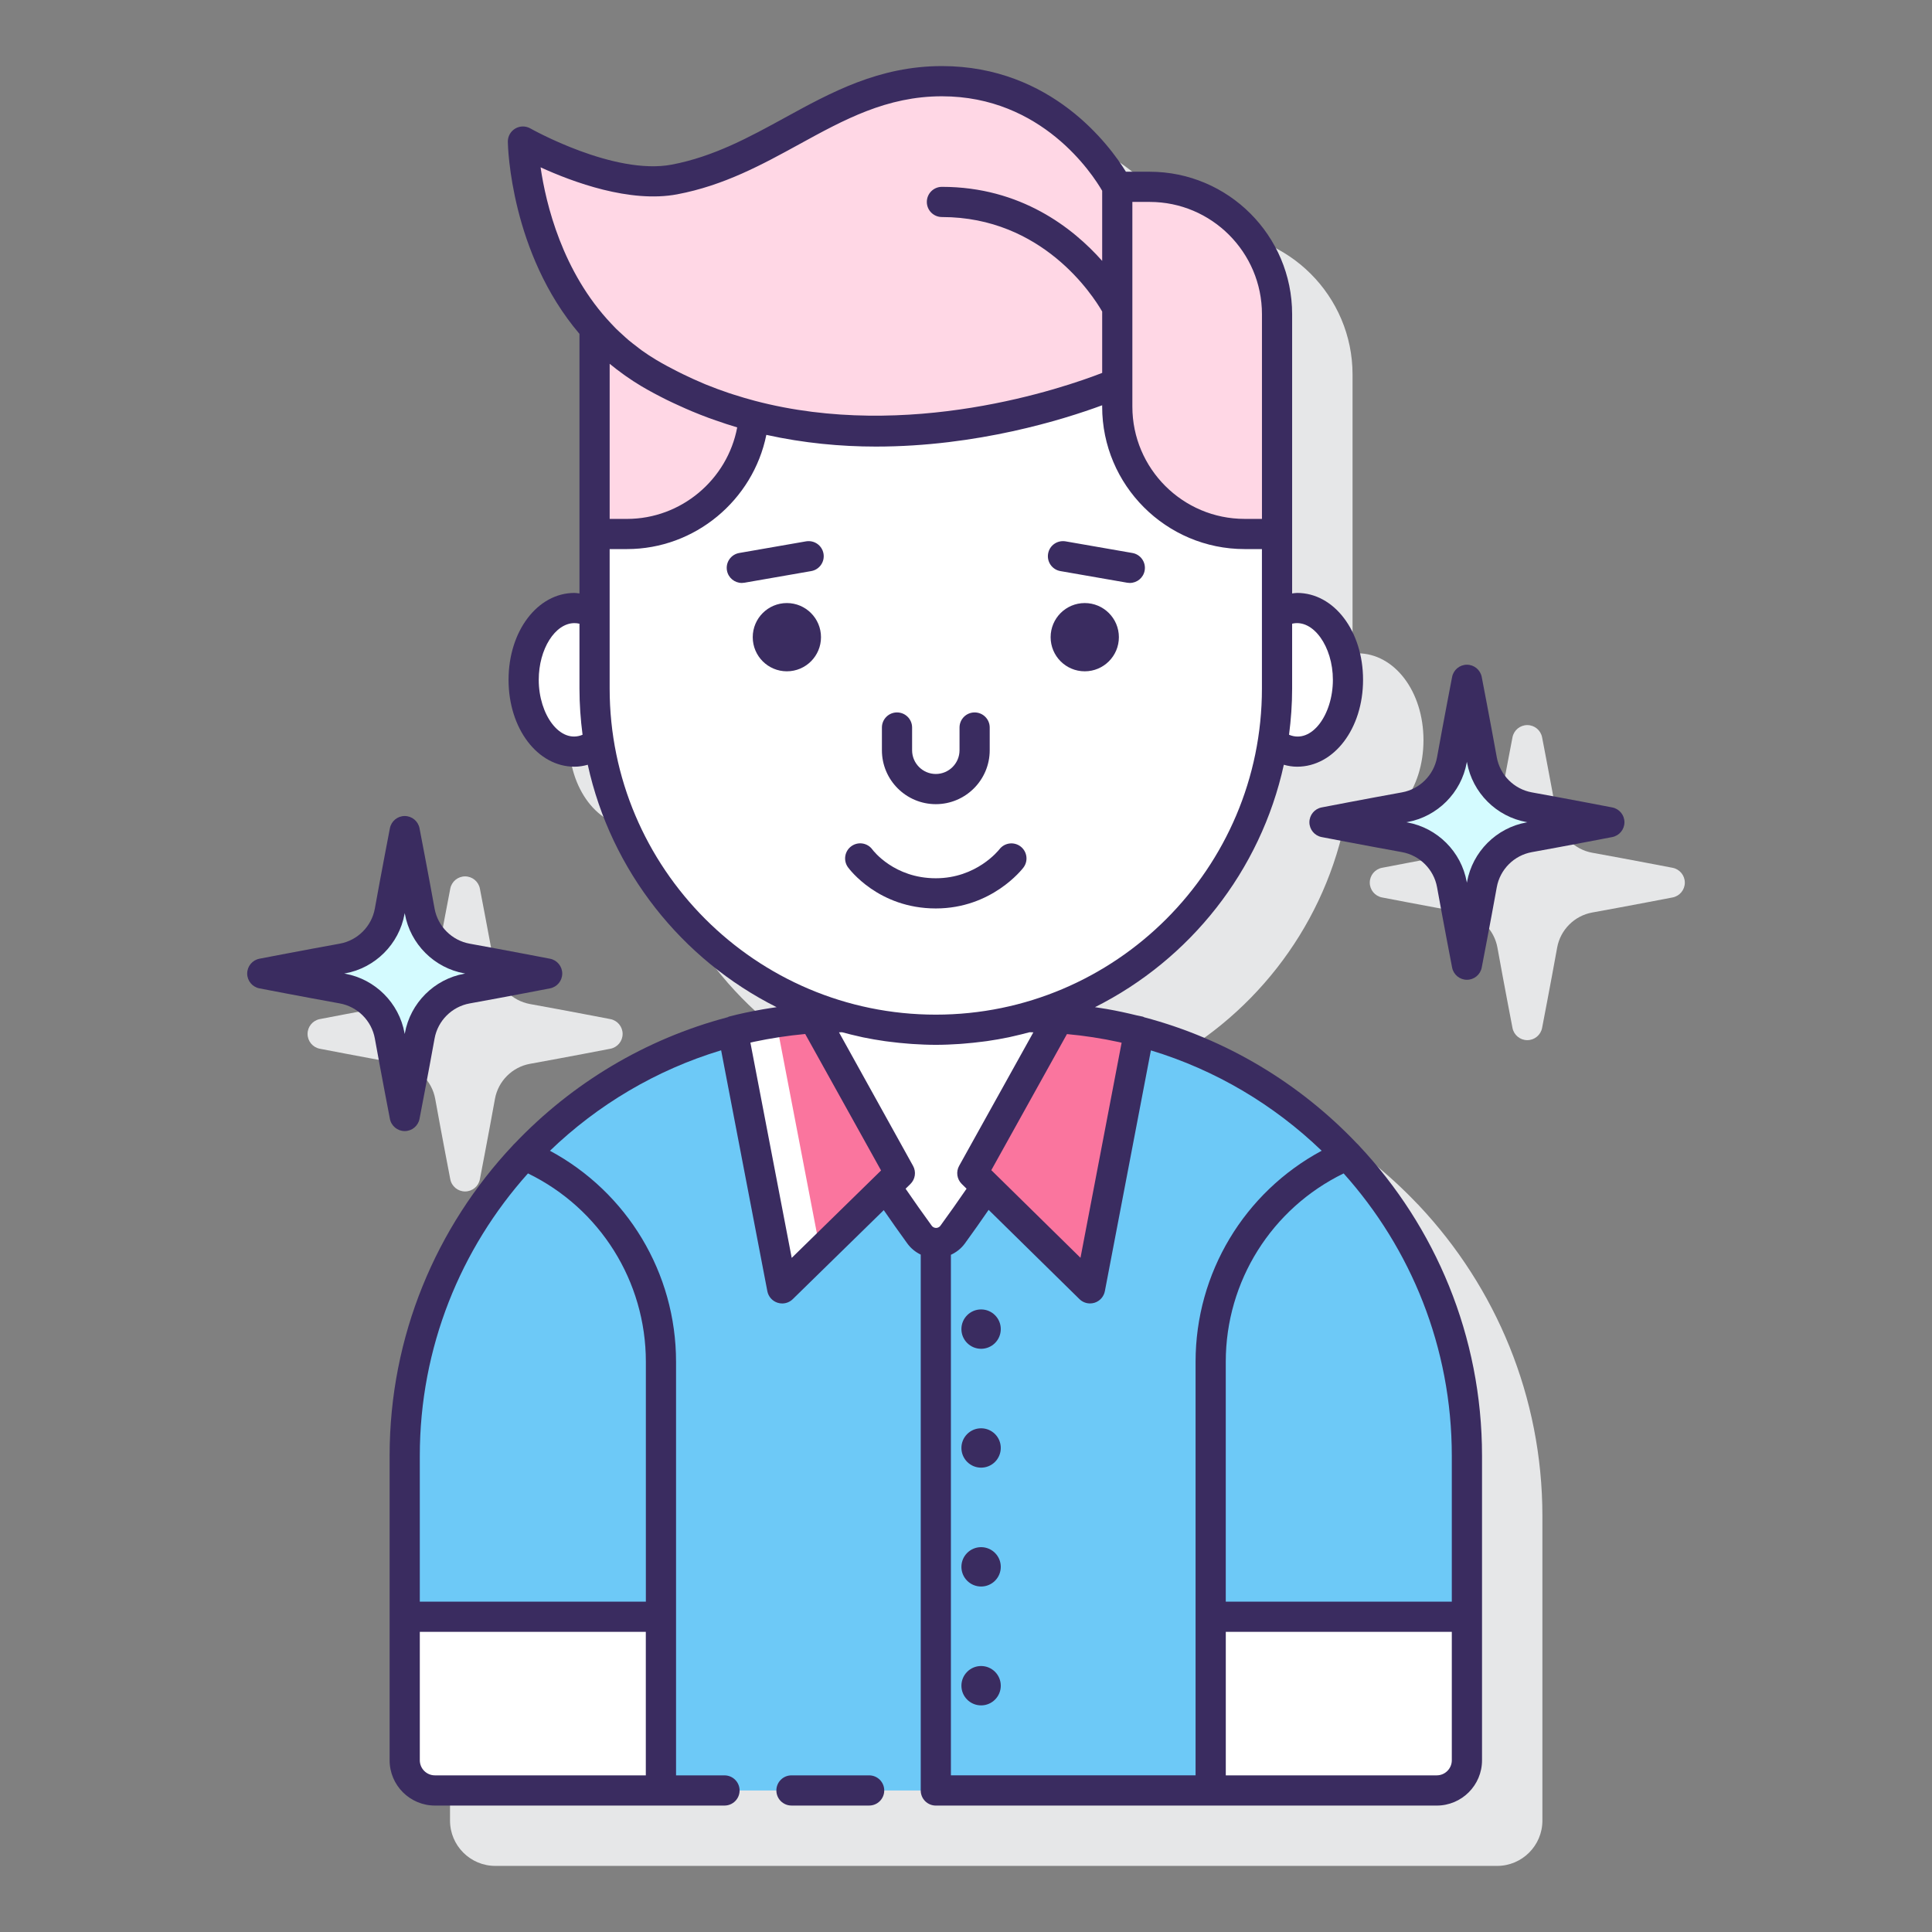 <svg id="Layer_1" enable-background="new 0 0 128 128" height="512" viewBox="0 0 128 128" width="512" xmlns="http://www.w3.org/2000/svg"><rect x="0" y="0" width="128" height="128" fill="#808080" stroke="none"/><path d="m93.901 79.757c-3.796-3.993-8.67-6.95-14.156-8.389-.007-.002-.013-.008-.02-.01-.026-.007-.052-.012-.077-.018-.1-.026-.202-.046-.302-.071-.344-.085-.689-.168-1.039-.24-.356-.075-.717-.138-1.078-.2-.087-.015-.173-.033-.26-.047-.134-.022-.267-.045-.401-.065 6.274-3.155 10.955-9.023 12.493-16.056.29.081.583.135.879.135 2.45 0 4.369-2.529 4.369-5.757s-1.919-5.756-4.369-5.756c-.111 0-.22.012-.33.023v-3.927-3.183-11.38c0-5.204-4.233-9.438-9.438-9.438h-1.574c-1.067-1.726-4.918-7-12.191-7-4.167 0-7.345 1.742-10.418 3.427-2.309 1.266-4.696 2.575-7.488 3.103-3.823.719-9.303-2.367-9.358-2.398-.313-.178-.695-.175-1.005.009s-.496.519-.49.878c.006.364.198 7.371 4.746 12.723v10.076 3.183 3.927c-.11-.011-.219-.023-.33-.023-2.449 0-4.368 2.528-4.368 5.756s1.919 5.757 4.368 5.757c.295 0 .589-.054.879-.135 1.538 7.034 6.219 12.902 12.493 16.056-.13.019-.258.042-.388.063-.158.025-.31.056-.466.083-.282.05-.566.098-.846.156-.495.101-.979.211-1.437.333-.008.002-.013.008-.021.01-5.495 1.437-10.376 4.397-14.177 8.395-.049.041-.09.087-.131.137-5.051 5.38-8.155 12.61-8.155 20.554v10.666 9.507c0 1.654 1.346 3 3 3h66.373c1.654 0 3-1.346 3-3v-9.507-10.666c0-7.944-3.103-15.173-8.154-20.554-.043-.049-.084-.096-.133-.137z" fill="#e6e7e8"/><path d="m30.813 78.937c.479 0 .891-.34.981-.81 0 0 .566-2.928.998-5.323.212-1.178 1.146-2.112 2.324-2.324 2.396-.432 5.323-.998 5.323-.998.471-.091.811-.503.811-.982s-.34-.891-.811-.982c0 0-2.928-.565-5.322-.997-1.179-.213-2.113-1.147-2.325-2.325-.432-2.396-.998-5.323-.998-5.323-.091-.47-.502-.81-.981-.81s-.891.34-.981.81c0 0-.566 2.928-.998 5.323-.212 1.178-1.147 2.112-2.324 2.324-2.395.432-5.322.998-5.322.998-.471.091-.811.503-.811.982s.34.891.811.982c0 0 2.928.565 5.322.997 1.178.213 2.112 1.147 2.324 2.324.432 2.396.998 5.324.998 5.324.09.47.501.81.981.81z" fill="#e6e7e8"/><path d="m110.813 57.494s-2.928-.565-5.323-.997c-1.178-.213-2.112-1.147-2.324-2.324-.432-2.396-.998-5.324-.998-5.324-.091-.47-.502-.81-.981-.81s-.891.34-.981.81c0 0-.566 2.928-.998 5.323-.212 1.178-1.146 2.112-2.324 2.324-2.396.432-5.322.998-5.322.998-.471.091-.811.503-.811.982s.34.891.811.982c0 0 2.927.565 5.322.997 1.178.213 2.112 1.147 2.324 2.324.432 2.396.998 5.324.998 5.324.091.47.502.81.981.81s.891-.34.981-.81c0 0 .566-2.928.998-5.323.212-1.178 1.146-2.112 2.324-2.324 2.396-.432 5.323-.998 5.323-.998.471-.091.811-.503.811-.982s-.34-.891-.811-.982z" fill="#e6e7e8"/><path d="m85.938 40.282c-.473 0-.922.14-1.33.388v4.709c0 1.289-.114 2.552-.321 3.782.49.392 1.048.634 1.651.634 1.861 0 3.369-2.13 3.369-4.757s-1.508-4.756-3.369-4.756z" fill="#fff"/><path d="m39.391 45.38v-4.71c-.408-.248-.857-.388-1.33-.388-1.861 0-3.369 2.13-3.369 4.757s1.508 4.757 3.369 4.757c.603 0 1.161-.242 1.651-.634-.207-1.231-.321-2.493-.321-3.782z" fill="#fff"/><path d="m68.124 67.387h-.051c-1.933.541-3.969.837-6.073.837-2.105 0-4.14-.295-6.073-.837h-.051c-16.05 0-29.062 13.011-29.062 29.062v20.173c0 1.105.895 2 2 2h66.373c1.105 0 2-.895 2-2v-20.173c-.001-16.051-13.012-29.062-29.063-29.062z" fill="#6dc9f7"/><path d="m26.813 107.114v9.507c0 1.105.895 2 2 2h14.974v-11.507z" fill="#fff"/><path d="m70.662 66.501c-2.668 1.108-5.593 1.722-8.662 1.722-3.05 0-5.958-.608-8.613-1.703l6.23 11.208-.916.897c.842 1.253 1.625 2.353 2.219 3.168.545.748 1.653.748 2.198 0 .594-.814 1.377-1.914 2.219-3.168l-.916-.897z" fill="#fff"/><path d="m48.548 68.32 3.273 17.036 7.797-7.627-5.713-10.268c-1.838.123-3.629.41-5.357.859z" fill="#fff"/><path d="m51.531 68.233 2.815 14.652 5.271-5.157-5.563-9.997c-.853.132-1.695.298-2.523.502z" fill="#fa759e"/><path d="m70.127 67.464-5.694 10.242 7.784 7.65 3.256-17.029c-1.724-.45-3.513-.738-5.346-.863z" fill="#fa759e"/><path d="m82.46 35.434c-4.66 0-8.438-3.799-8.438-8.485v-1.571s-12.003 5.339-24.077 2.211c-.327 4.386-3.961 7.844-8.406 7.844h-2.148v10.057c0 12.555 10.122 22.733 22.608 22.733 12.486 0 22.608-10.178 22.608-22.733v-10.056z" fill="#fff"/><path d="m80.213 107.114v11.507h14.974c1.105 0 2-.895 2-2v-9.507z" fill="#fff"/><path d="m42.982 24.712c-1.429-.847-2.609-1.871-3.591-2.98v13.647h2.148c4.445 0 8.079-3.44 8.406-7.801-2.348-.606-4.698-1.523-6.963-2.866z" fill="#ffd7e5"/><path d="m76.17 12.378h-2.148v14.562c0 4.66 3.778 8.438 8.438 8.438h2.148v-14.562c0-4.66-3.778-8.438-8.438-8.438z" fill="#ffd7e5"/><path d="m62.405 5.378c-7.003 0-11.045 5.25-17.721 6.512-4.237.801-10.039-2.512-10.039-2.512s.188 10.502 8.337 15.333c13.917 8.25 31.04.667 31.04.667v-13s-3.62-7-11.617-7z" fill="#ffd7e5"/><path d="m36.25 64.5s-2.921-.564-5.311-.995c-1.596-.288-2.843-1.535-3.131-3.131-.431-2.39-.995-5.311-.995-5.311s-.564 2.921-.995 5.311c-.288 1.596-1.535 2.843-3.131 3.131-2.39.431-5.311.995-5.311.995s2.921.564 5.311.995c1.596.288 2.843 1.535 3.131 3.131.431 2.39.995 5.311.995 5.311s.564-2.921.995-5.311c.288-1.596 1.535-2.843 3.131-3.131 2.391-.431 5.311-.995 5.311-.995z" fill="#d4fbff"/><path d="m106.623 54.476s-2.921-.564-5.311-.995c-1.596-.288-2.843-1.535-3.131-3.131-.431-2.39-.995-5.311-.995-5.311s-.564 2.921-.995 5.311c-.288 1.596-1.535 2.843-3.131 3.131-2.39.431-5.311.995-5.311.995s2.921.564 5.311.995c1.596.288 2.843 1.535 3.131 3.131.431 2.39.995 5.311.995 5.311s.564-2.921.995-5.311c.288-1.596 1.535-2.843 3.131-3.131 2.39-.431 5.311-.995 5.311-.995z" fill="#d4fbff"/><g fill="#3a2c60"><path d="m57.583 117.622h-5.146c-.553 0-1 .448-1 1s.447 1 1 1h5.146c.553 0 1-.448 1-1s-.447-1-1-1z"/><path d="m89.893 75.752c-3.779-3.971-8.629-6.91-14.084-8.354-.03-.011-.053-.032-.084-.04-.141-.037-.289-.057-.431-.091-.646-.159-1.299-.3-1.962-.416-.108-.018-.216-.033-.324-.051-.154-.025-.308-.049-.463-.072 6.283-3.151 10.971-9.022 12.512-16.061.29.083.584.129.88.129 2.45 0 4.369-2.529 4.369-5.757s-1.919-5.756-4.369-5.756c-.112 0-.22.023-.33.034v-3.938-3.183-11.38c0-5.204-4.233-9.438-9.438-9.438h-1.574c-1.067-1.726-4.918-7-12.191-7-4.167 0-7.345 1.742-10.418 3.427-2.309 1.266-4.696 2.575-7.488 3.103-3.823.719-9.303-2.367-9.358-2.398-.313-.178-.695-.175-1.005.009s-.496.519-.49.878c.006.364.198 7.371 4.746 12.723v13.259 3.938c-.11-.011-.219-.034-.33-.034-2.449 0-4.368 2.528-4.368 5.756s1.919 5.757 4.368 5.757c.296 0 .59-.046.88-.129 1.541 7.039 6.23 12.909 12.512 16.061-.009.001-.018.003-.027.004-.3.044-.599.088-.893.14-.022.004-.043.008-.065.012-.755.133-1.49.287-2.172.468-.032.008-.056.03-.086.042-5.463 1.442-10.32 4.383-14.104 8.359-.053.043-.097.091-.14.145-5.052 5.378-8.153 12.607-8.153 20.552v10.666 9.507c0 1.654 1.346 3 3 3h14.974 4.213c.553 0 1-.448 1-1s-.447-1-1-1h-3.21v-27.4c0-5.892-3.238-11.228-8.354-13.982 3.163-3.044 7.033-5.355 11.341-6.656l3.062 15.961c.069.361.332.656.684.766.099.031.199.046.299.046.258 0 .51-.1.699-.285l6.03-5.898c.506.733 1.024 1.471 1.562 2.21.236.324.542.57.888.736v35.503c0 .552.447 1 1 1h18.213 14.974c1.654 0 3-1.346 3-3v-9.507-10.668c0-7.944-3.101-15.173-8.152-20.551-.046-.054-.09-.103-.143-.146zm-10.683 14.469v27.4h-16.21v-34.488c.361-.166.681-.415.926-.751.539-.74 1.062-1.484 1.573-2.226l6.017 5.913c.19.187.443.287.701.287.1 0 .2-.015.298-.045.353-.11.615-.405.685-.767l3.05-15.953c4.297 1.302 8.158 3.611 11.314 6.649-5.116 2.753-8.354 8.09-8.354 13.981zm-4.9-21.139-2.725 14.251-5.908-5.807.681-1.225 4.33-7.79c1.164.105 2.309.284 3.426.526.066.014.131.03.196.045zm13.997-24.043c0 2.317-1.413 4.271-2.905 3.64.131-1.004.205-2.025.205-3.064v-.235-4.058c1.386-.333 2.7 1.506 2.7 3.717zm-4.699-24.223v13.562h-1.148c-4.102 0-7.438-3.337-7.438-7.438v-1.562-12h1.148c4.101 0 7.438 3.337 7.438 7.438zm-38.738-7.943c3.104-.586 5.633-1.973 8.078-3.313 2.983-1.636 5.802-3.181 9.457-3.181 6.625 0 9.973 5.149 10.617 6.259v4.647c-1.932-2.177-5.39-4.906-10.617-4.906-.553 0-1 .448-1 1s.447 1 1 1c6.652 0 9.992 5.179 10.617 6.261v4.066c-2.544.989-12.835 4.539-23.028 1.844-.471-.125-.936-.262-1.394-.41-.095-.031-.19-.06-.284-.091-.532-.179-1.056-.372-1.57-.582-.05-.021-.1-.044-.151-.065-.456-.19-.902-.395-1.342-.609-.112-.055-.223-.108-.335-.165-.485-.245-.963-.501-1.427-.776-.333-.198-.65-.407-.956-.625-.13-.092-.253-.194-.38-.291-.173-.132-.347-.263-.51-.401-.133-.112-.26-.232-.389-.349-.151-.137-.304-.274-.447-.415-.108-.107-.211-.221-.317-.332-3.241-3.428-4.323-7.927-4.677-10.353 2.136.976 5.924 2.38 9.055 1.787zm-4.479 11.228c.294.244.603.48.923.709.057.041.113.081.17.121.318.221.644.438.988.642.555.329 1.128.633 1.711.923.268.134.538.254.808.378.285.13.57.259.861.38.374.156.747.303 1.123.442.148.054.296.106.445.157.474.166.947.323 1.422.462-.649 3.46-3.712 6.064-7.302 6.064h-1.148v-10.278zm-4.698 20.938c0-2.036 1.085-3.756 2.368-3.756.11 0 .221.013.33.04v4.058.235c0 1.039.075 2.06.205 3.064-1.484.623-2.903-1.323-2.903-3.641zm4.698.576v-9.237h1.148c4.51 0 8.356-3.243 9.233-7.567 2.474.547 4.926.776 7.261.776 6.704 0 12.433-1.792 14.988-2.736v.089c0 5.204 4.234 9.438 9.438 9.438h1.147v9.237c0 11.915-9.693 21.608-21.608 21.608s-21.607-9.693-21.607-21.608zm-11.578 72.007c-.552 0-1-.449-1-1v-8.507h14.974v9.507zm13.977-27.401v15.893h-14.977v-9.666c0-7.181 2.714-13.738 7.167-18.707 4.764 2.32 7.81 7.139 7.81 12.48zm9.663-6.882-2.737-14.263c.081-.018.16-.038.241-.056 1.071-.227 2.216-.406 3.362-.512.009-.001.019-.001.028-.002l5.026 9.041-.371.363c-.001.001-.002.002-.002.002zm7.545-4.583.319-.312c.322-.315.394-.806.176-1.2l-4.907-8.85c.068-.001.135-.005.204-.005.382.104.767.199 1.156.284.077.017.153.037.229.053.485.101.977.184 1.472.255.092.013.184.023.276.035.43.056.863.101 1.3.133.084.006.168.014.252.019.505.032 1.012.055 1.524.055.524 0 1.042-.023 1.558-.057.09-.006.18-.014.27-.021.436-.034.869-.079 1.298-.136.087-.012.175-.021.262-.033.491-.071.978-.155 1.459-.256.102-.021.202-.048.304-.07.356-.08.709-.166 1.059-.262.085 0 .169.005.254.006l-4.918 8.847c-.219.394-.147.885.175 1.201l.318.312c-.557.814-1.137 1.635-1.73 2.449-.095.13-.223.15-.29.15-.068 0-.196-.02-.291-.149-.595-.818-1.175-1.639-1.729-2.448zm36.188 37.866c0 .551-.448 1-1 1h-13.974v-9.507h14.974zm0-10.508h-14.976v-15.893c0-5.342 3.045-10.16 7.809-12.479 4.453 4.968 7.167 11.525 7.167 18.707z"/><path d="m52.132 39.954c-1.249 0-2.261 1.012-2.261 2.261s1.012 2.261 2.261 2.261 2.261-1.012 2.261-2.261c0-1.248-1.013-2.261-2.261-2.261z"/><path d="m71.868 39.954c-1.249 0-2.261 1.012-2.261 2.261s1.012 2.261 2.261 2.261 2.261-1.012 2.261-2.261c0-1.248-1.013-2.261-2.261-2.261z"/><path d="m62 53.278c1.969 0 3.571-1.602 3.571-3.571v-1.507c0-.552-.447-1-1-1s-1 .448-1 1v1.507c0 .866-.705 1.571-1.571 1.571s-1.571-.705-1.571-1.571v-1.507c0-.552-.447-1-1-1s-1 .448-1 1v1.507c-.001 1.969 1.602 3.571 3.571 3.571z"/><path d="m70.253 37.836 4.428.771c.059.01.116.015.173.015.478 0 .899-.342.984-.828.095-.544-.27-1.062-.813-1.157l-4.428-.771c-.553-.091-1.063.271-1.157.813-.095.545.269 1.062.813 1.157z"/><path d="m53.402 35.866-4.427.771c-.544.095-.908.613-.813 1.157.085.486.507.828.984.828.057 0 .114-.005.173-.015l4.427-.771c.544-.095.908-.613.813-1.157-.096-.543-.605-.905-1.157-.813z"/><path d="m67.806 57.477c.332-.438.246-1.06-.189-1.395-.437-.334-1.063-.253-1.4.182-.062.079-1.526 1.923-4.217 1.923-2.753 0-4.143-1.825-4.202-1.904-.323-.443-.945-.543-1.392-.221-.448.323-.549.948-.227 1.396.081.111 2.013 2.729 5.82 2.729 3.71 0 5.723-2.6 5.807-2.71z"/><path d="m65 86.753c-.72 0-1.304.584-1.304 1.304s.584 1.304 1.304 1.304 1.304-.584 1.304-1.304-.584-1.304-1.304-1.304z"/><path d="m65 94.628c-.72 0-1.304.584-1.304 1.304s.584 1.304 1.304 1.304 1.304-.584 1.304-1.304-.584-1.304-1.304-1.304z"/><path d="m65 102.503c-.72 0-1.304.584-1.304 1.304s.584 1.304 1.304 1.304 1.304-.584 1.304-1.304-.584-1.304-1.304-1.304z"/><path d="m65 110.378c-.72 0-1.304.584-1.304 1.304s.584 1.304 1.304 1.304 1.304-.584 1.304-1.304-.584-1.304-1.304-1.304z"/><path d="m26.813 74.937c.479 0 .891-.34.981-.81 0 0 .566-2.928.998-5.323.212-1.178 1.146-2.112 2.324-2.324 2.396-.432 5.323-.998 5.323-.998.471-.091.811-.503.811-.982s-.34-.891-.811-.982c0 0-2.928-.565-5.322-.997-1.179-.213-2.113-1.147-2.325-2.325-.432-2.396-.998-5.323-.998-5.323-.091-.47-.502-.81-.981-.81s-.891.34-.981.81c0 0-.566 2.928-.998 5.323-.212 1.178-1.146 2.112-2.324 2.324-2.395.432-5.322.998-5.322.998-.471.091-.811.503-.811.982s.34.891.811.982c0 0 2.928.565 5.322.997 1.178.213 2.112 1.147 2.324 2.324.432 2.396.998 5.324.998 5.324.09.47.501.81.981.81zm-3.948-10.426c-.021-.003-.041-.007-.062-.011.021-.004.041-.007.062-.011 1.995-.36 3.577-1.942 3.938-3.938.004-.021.007-.041.011-.061.004.021.008.041.011.061.36 1.995 1.943 3.578 3.938 3.938.021.003.041.007.061.011-.021.003-.041.007-.062.011-1.995.36-3.577 1.942-3.938 3.938-.004.02-.007.041-.011.061-.004-.021-.008-.041-.011-.061-.36-1.996-1.942-3.578-3.937-3.938z"/><path d="m106.813 53.494s-2.928-.565-5.323-.997c-1.178-.213-2.112-1.147-2.324-2.324-.432-2.396-.998-5.324-.998-5.324-.091-.47-.502-.81-.981-.81s-.891.34-.981.81c0 0-.566 2.928-.998 5.323-.212 1.178-1.146 2.112-2.324 2.324-2.396.432-5.322.998-5.322.998-.471.091-.811.503-.811.982s.34.891.811.982c0 0 2.927.565 5.322.997 1.178.213 2.112 1.147 2.324 2.324.432 2.396.998 5.324.998 5.324.091.47.502.81.981.81s.891-.34.981-.81c0 0 .566-2.928.998-5.323.212-1.178 1.146-2.112 2.324-2.324 2.396-.432 5.323-.998 5.323-.998.471-.091.811-.503.811-.982s-.34-.891-.811-.982zm-5.679.993c-1.995.36-3.577 1.942-3.938 3.938-.004.02-.007.041-.011.061-.004-.021-.008-.041-.011-.061-.36-1.995-1.942-3.577-3.938-3.938-.021-.003-.041-.007-.062-.011.021-.004.041-.007.062-.011 1.995-.36 3.577-1.942 3.938-3.938.004-.02.007-.041.011-.061.004.021.008.041.011.061.36 1.995 1.942 3.577 3.938 3.938.021.003.041.007.062.011-.021.004-.041.007-.062.011z"/></g></svg>